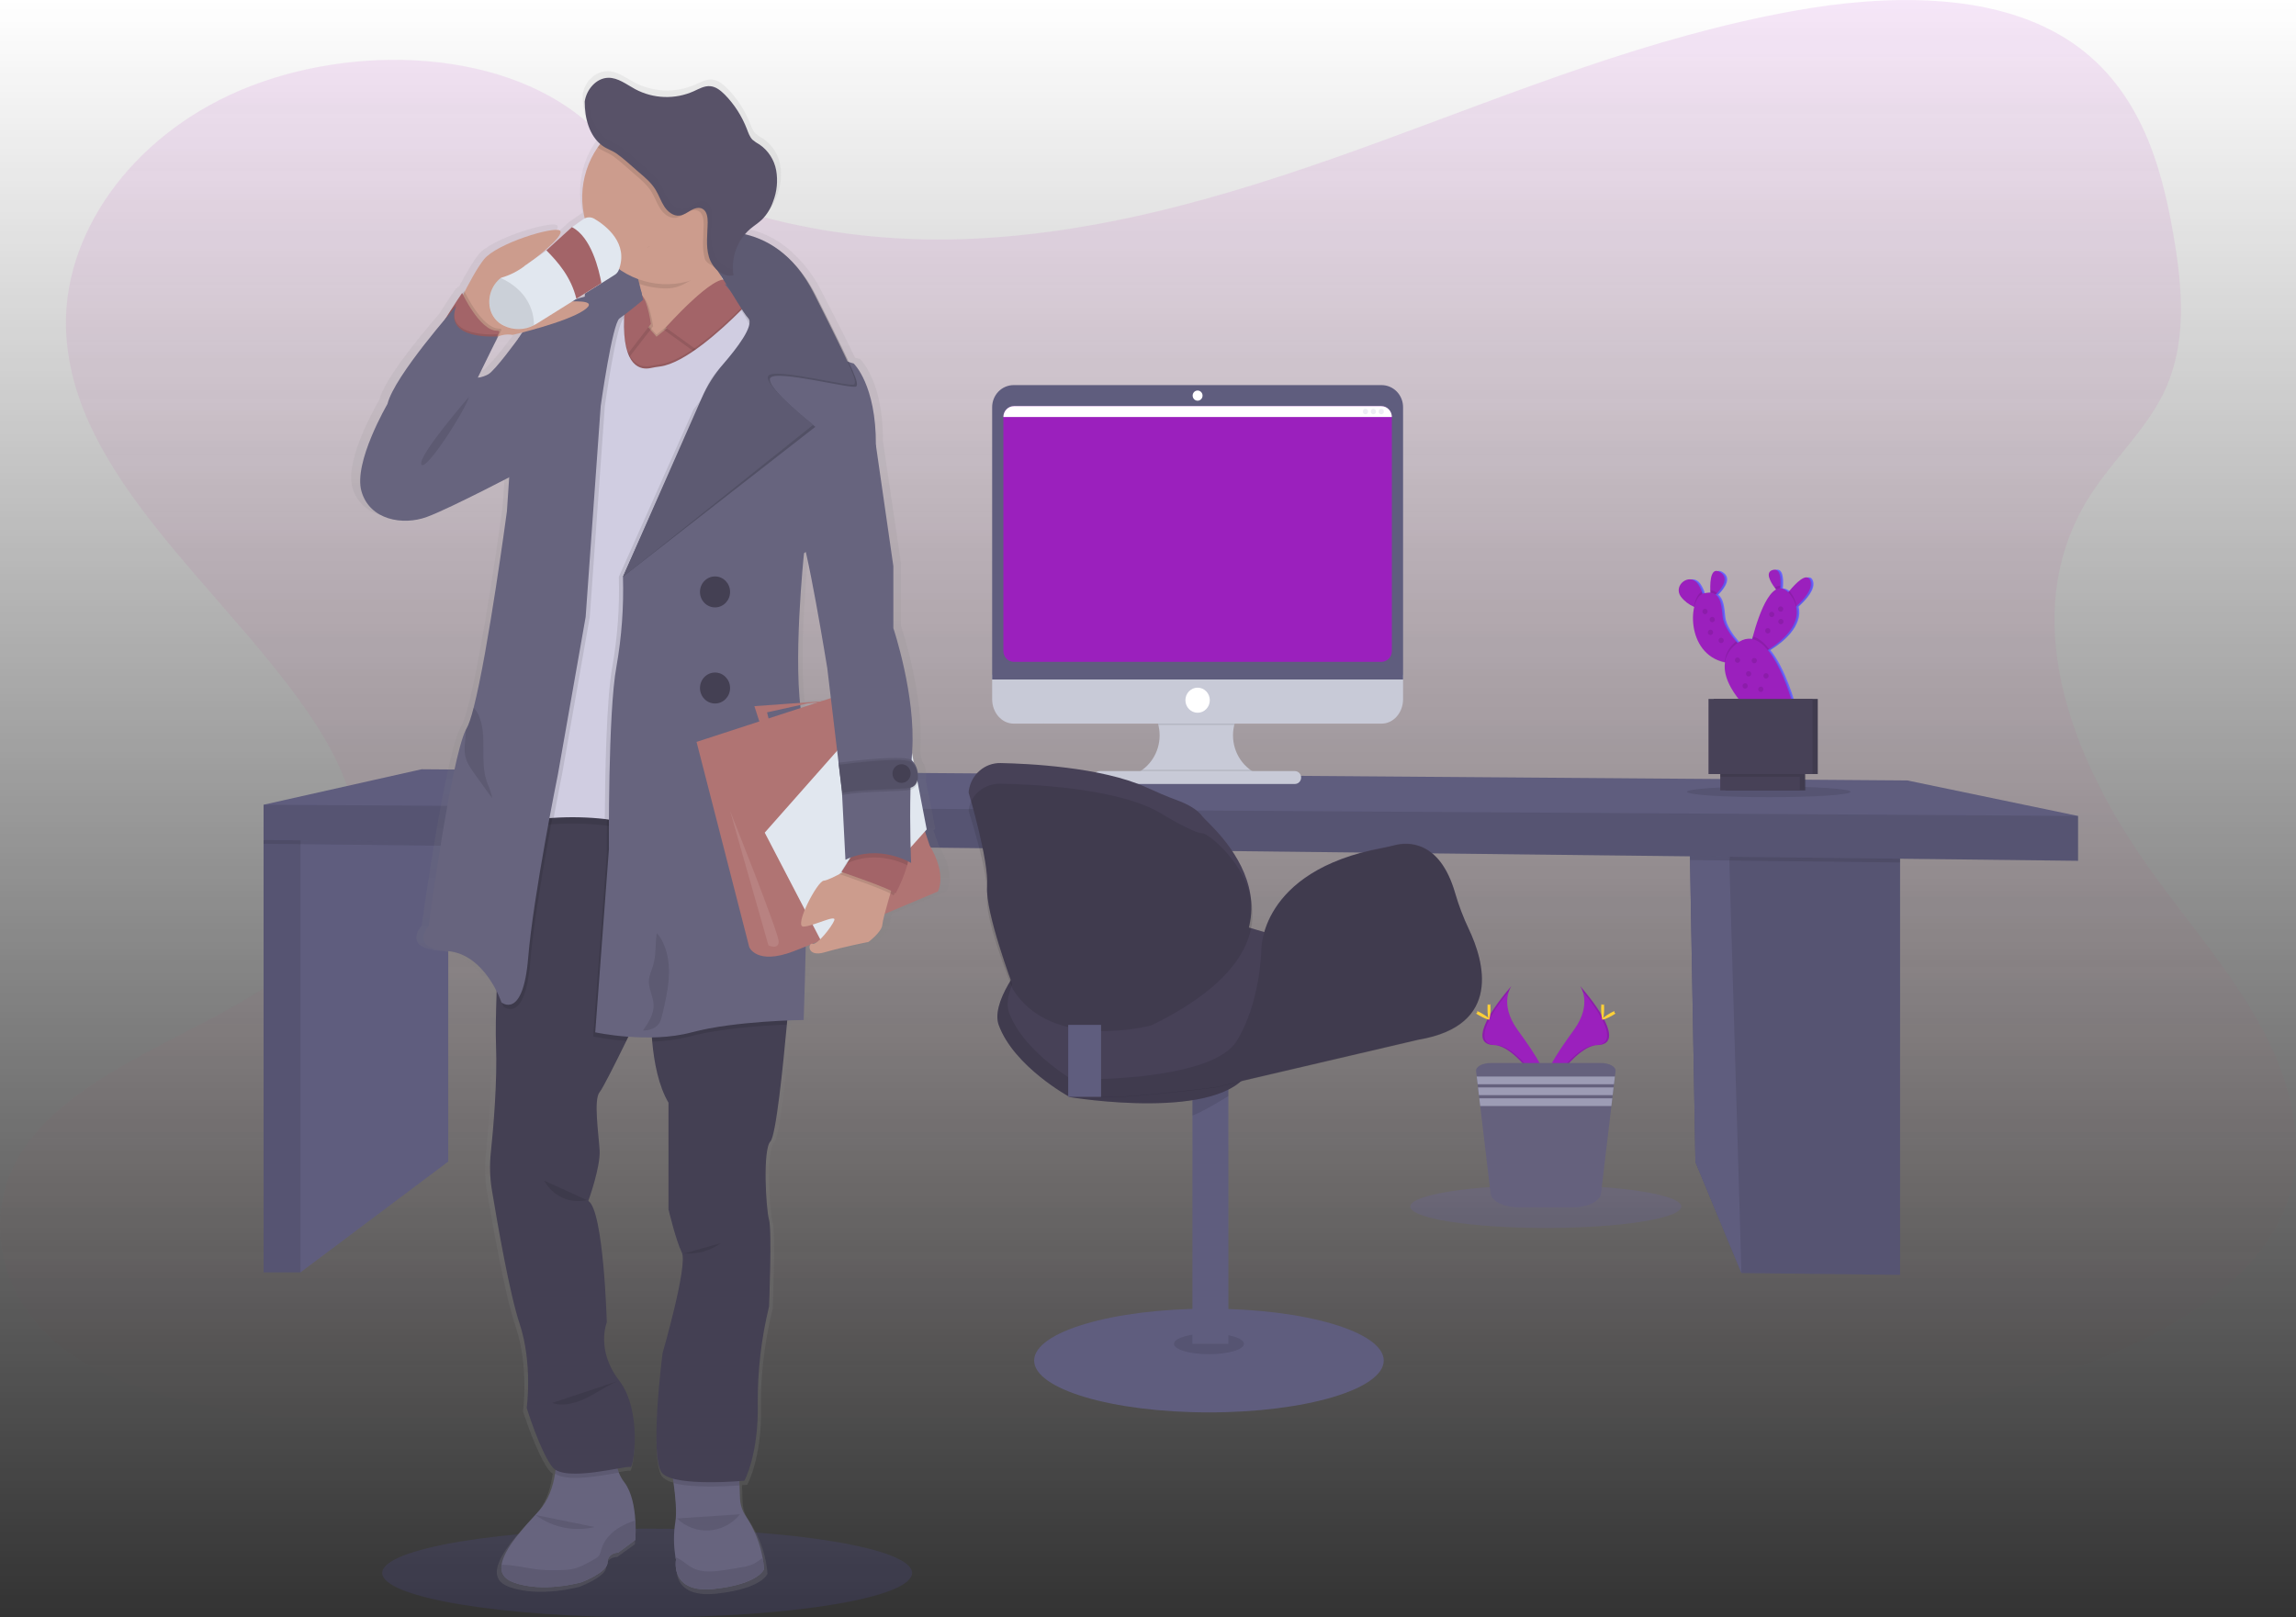 <svg width="660" height="465" viewBox="0 0 660 465" fill="none" xmlns="http://www.w3.org/2000/svg">
<rect x="0" y="0" width="660" height="465" fill="#333333" stroke="none"/>
<rect width="660" height="465" transform="matrix(-1 0 0 1 660 0)" fill="url(#paint0_linear_39_7)"/>
<path opacity="0.1" d="M276.537 68.755C318.846 67.371 359.147 54.472 397.625 40.365C436.102 26.259 474.225 10.609 515.524 3.152C542.089 -1.658 572.461 -2.314 593.866 11.107C614.456 24.042 621.115 46.377 624.693 67.104C627.385 82.692 628.967 99.101 621.594 113.7C616.47 123.829 607.379 132.349 601.092 142.053C579.208 175.83 594.675 217.476 618.388 250.451C629.51 265.9 642.408 280.681 650.992 297.144C659.575 313.607 663.536 332.481 656.033 349.279C648.589 365.93 630.856 378.428 611.641 387.233C572.62 405.099 526.634 410.212 481.769 413.109C382.542 419.54 282.777 416.74 183.231 413.965C146.4 412.933 109.44 411.894 73.177 406.514C53.058 403.526 32.285 398.789 17.686 387.348C-0.862 372.828 -5.455 348.234 6.972 330.028C27.81 299.482 85.438 291.891 100.007 259.117C108.041 241.069 99.777 220.962 88.129 204.238C63.135 168.342 21.234 136.831 19.026 95.816C17.509 67.632 37.651 39.406 68.796 26.07C101.441 12.103 146.719 13.852 170.798 37.001C195.598 60.812 239.176 69.982 276.537 68.755Z" fill="url(#paint1_linear_39_7)"/>
<path opacity="0.1" d="M186.029 465C143.971 465 109.877 459.29 109.877 452.247C109.877 445.204 143.971 439.495 186.029 439.495C228.086 439.495 262.181 445.204 262.181 452.247C262.181 459.29 228.086 465 186.029 465Z" fill="#6C63FF"/>
<path d="M485.624 236.569L485.813 247.281L487.36 334.133L500.589 366.009L546.186 366.543V241.5L498.6 237.625L485.624 236.569Z" fill="#5F5D7E"/>
<path opacity="0.1" d="M485.624 236.569L485.813 247.281L487.36 334.133L500.589 366.009L546.186 366.543V241.5L498.6 237.625L485.624 236.569Z" fill="black"/>
<path d="M485.624 236.569L485.813 247.281L487.36 334.133L500.589 366.009L497.106 247.488L497.118 247.409L498.599 237.625L485.624 236.569Z" fill="#5F5D7E"/>
<path opacity="0.1" d="M498.6 237.625L485.624 236.569L485.813 247.281L497.118 247.409L546.186 247.973V241.5L498.6 237.625Z" fill="black"/>
<path d="M75.768 241.5V365.82H86.382L128.85 333.957V237.996L90.91 234.328L88.584 235.427L86.382 236.471L75.768 241.5Z" fill="#5F5D7E"/>
<path opacity="0.1" d="M75.768 235.427H86.382V365.821H75.768V235.427Z" fill="black"/>
<path opacity="0.1" d="M75.768 235.427V242.574L86.382 242.702L128.85 243.182V237.996L90.91 234.328L88.584 235.427L86.382 236.471V235.427H75.768Z" fill="black"/>
<path d="M75.768 231.371V241.5L597.349 247.488V234.595L548.275 224.387L121.194 221.168L75.768 231.371Z" fill="#5F5D7E"/>
<path opacity="0.1" d="M75.768 231.371V241.5L597.349 247.488V234.595L75.768 231.371Z" fill="black"/>
<path opacity="0.1" d="M508.47 229.203C495.484 229.203 484.957 228.509 484.957 227.654C484.957 226.799 495.484 226.105 508.47 226.105C521.455 226.105 531.982 226.799 531.982 227.654C531.982 228.509 521.455 229.203 508.47 229.203Z" fill="black"/>
<path d="M488.735 167.783C489.233 168.491 489.631 169.268 489.916 170.091C489.987 170.291 490.058 170.522 490.128 170.74C490.262 170.675 490.403 170.626 490.547 170.595C491.154 170.435 491.782 170.377 492.407 170.425C492.407 170.178 492.395 169.917 492.372 169.641C492.295 166.811 492.62 162.864 495.246 164.534C497.761 166.143 495.967 168.821 494.343 170.552C494.202 170.704 494.06 170.844 493.924 170.977C495.406 172.07 495.695 174.59 495.937 177.226C496.179 179.862 498.357 182.752 499.798 184.392L500.211 184.847C500.794 184.366 501.47 184.018 502.193 183.827C502.917 183.635 503.672 183.604 504.408 183.736C504.475 183.505 504.54 183.262 504.603 183.007C505.784 178.665 508.198 171.141 511.297 169.489L510.89 168.961C509.574 167.188 508.092 164.558 510.3 163.884C512.508 163.21 512.661 166.168 512.561 168.378C512.561 168.657 512.525 168.919 512.502 169.168C512.936 169.191 513.362 169.305 513.752 169.502C514.143 169.699 514.49 169.976 514.774 170.315C514.881 170.182 514.987 170.048 515.111 169.902C516.882 167.747 520.14 164.334 521.126 166.921C522.041 169.35 519.178 172.447 517.159 174.256L517.035 174.372C518.387 180.019 512.484 184.623 509.302 186.633L508.895 186.894C513.281 192.207 515.979 202.173 515.979 202.173L503.7 204.432C503.7 204.432 495.559 197.205 496.616 190.416H496.533C488.399 188.74 486.545 179.813 487.814 174.518L487.667 174.457C486.187 173.829 484.89 172.818 483.9 171.524C481.622 168.263 486.398 164.589 488.735 167.783Z" fill="#6C63FF"/>
<path opacity="0.1" d="M488.433 167.996C488.931 168.704 489.329 169.481 489.614 170.304C489.685 170.504 489.756 170.735 489.827 170.954C489.96 170.888 490.101 170.839 490.246 170.808C490.853 170.648 491.481 170.591 492.105 170.638C492.105 170.391 492.093 170.13 492.07 169.855C491.993 167.025 492.318 163.077 494.945 164.747C497.459 166.357 495.665 169.035 494.042 170.766C493.9 170.917 493.758 171.057 493.622 171.191C495.104 172.284 495.393 174.804 495.635 177.439C495.877 180.075 498.056 182.966 499.496 184.605L499.909 185.061C500.492 184.58 501.168 184.232 501.892 184.04C502.615 183.849 503.37 183.818 504.107 183.949C504.173 183.719 504.238 183.476 504.301 183.221C505.482 178.879 507.896 171.355 510.996 169.703L510.588 169.174C509.272 167.401 507.79 164.772 509.998 164.098C512.206 163.424 512.359 166.381 512.259 168.591C512.259 168.871 512.223 169.132 512.2 169.381C512.634 169.405 513.06 169.518 513.45 169.716C513.841 169.913 514.189 170.189 514.473 170.529C514.579 170.395 514.685 170.261 514.809 170.116C516.58 167.96 519.839 164.547 520.825 167.134C521.74 169.563 518.876 172.66 516.858 174.47L516.734 174.585C518.085 180.233 512.182 184.836 509 186.846L508.593 187.107C512.979 192.421 515.677 202.386 515.677 202.386L503.398 204.645C503.398 204.645 495.258 197.419 496.314 190.629H496.232C488.097 188.953 486.243 180.026 487.513 174.731L487.365 174.67C485.885 174.042 484.588 173.032 483.599 171.737C481.32 168.476 486.096 164.802 488.433 167.996Z" fill="black"/>
<path d="M513.18 171.427L514.615 175.75C514.615 175.75 515.412 175.173 516.421 174.256C518.434 172.435 521.303 169.325 520.382 166.921C519.397 164.334 516.144 167.747 514.367 169.902C513.653 170.765 513.18 171.427 513.18 171.427Z" fill="#9B20BD"/>
<path d="M510.152 168.961C510.589 169.551 511.056 170.116 511.551 170.655C511.673 169.901 511.758 169.141 511.805 168.378C511.923 166.168 511.699 163.228 509.544 163.884C507.389 164.54 508.836 167.188 510.152 168.961Z" fill="#9B20BD"/>
<path d="M491.634 169.642C491.675 171.063 491.811 172.198 491.811 172.198C492.438 171.693 493.03 171.143 493.582 170.552C495.205 168.822 497.006 166.144 494.485 164.534C491.882 162.864 491.557 166.812 491.634 169.642Z" fill="#9B20BD"/>
<path d="M483.151 171.505C484.14 172.8 485.437 173.81 486.917 174.439C487.328 174.621 487.75 174.777 488.18 174.906L489.875 172.477C489.693 171.67 489.458 170.877 489.172 170.103C488.887 169.28 488.489 168.503 487.991 167.795C485.648 164.589 480.872 168.263 483.151 171.505Z" fill="#9B20BD"/>
<path opacity="0.1" d="M514.367 169.902C513.653 170.765 513.186 171.427 513.186 171.427L514.621 175.75C514.621 175.75 515.418 175.173 516.427 174.256C516.204 172.872 515.648 171.568 514.81 170.461C514.662 170.261 514.515 170.072 514.367 169.902Z" fill="black"/>
<path opacity="0.1" d="M510.152 168.961C510.589 169.55 511.056 170.116 511.551 170.655C511.673 169.901 511.758 169.141 511.805 168.378C511.209 168.392 510.631 168.595 510.152 168.961Z" fill="black"/>
<path d="M503.092 186.123L506.663 187.738C507.315 187.404 507.949 187.035 508.564 186.633C512.319 184.259 519.863 178.283 514.804 171.233C509.745 164.182 505.524 176.826 503.865 183.008C503.363 184.854 503.092 186.123 503.092 186.123Z" fill="#9B20BD"/>
<path opacity="0.1" d="M493.599 170.558C493.082 170.007 492.378 169.68 491.634 169.647C491.675 171.068 491.811 172.204 491.811 172.204C492.444 171.7 493.042 171.15 493.599 170.558Z" fill="black"/>
<path opacity="0.1" d="M486.917 174.439C487.328 174.622 487.75 174.778 488.18 174.907L489.875 172.477C489.693 171.671 489.458 170.877 489.172 170.103C488.08 170.747 487.277 172.38 486.917 174.439Z" fill="black"/>
<path d="M495.784 190.398C495.98 190.439 496.177 190.475 496.374 190.507C508.34 192.384 500.317 185.734 500.317 185.734C500.317 185.734 499.78 185.224 499.048 184.392C497.608 182.753 495.429 179.88 495.182 177.226C494.81 173.237 494.373 169.496 489.792 170.595C485.211 171.694 484.449 188.066 495.784 190.398Z" fill="#9B20BD"/>
<path d="M496.002 221.059H518.877V227.247H496.002V221.059Z" fill="#474157"/>
<path d="M492.625 200.952H522.514V222.547H492.625V200.952Z" fill="#474157"/>
<path opacity="0.1" d="M496.226 221.059H519.101V227.247H496.226V221.059Z" fill="black"/>
<path opacity="0.1" d="M492.72 200.952H522.608V222.547H492.72V200.952Z" fill="black"/>
<path d="M494.497 221.059H517.372V227.247H494.497V221.059Z" fill="#474157"/>
<path opacity="0.1" d="M503.865 183.007C503.363 184.829 503.092 186.123 503.092 186.123L506.663 187.738C507.315 187.403 507.95 187.035 508.564 186.633C507.165 184.811 505.589 183.432 503.865 183.007Z" fill="black"/>
<path opacity="0.1" d="M495.784 190.398C495.98 190.439 496.177 190.475 496.374 190.507C508.34 192.384 500.317 185.734 500.317 185.734C500.317 185.734 499.78 185.224 499.048 184.392C496.829 186.232 495.884 188.303 495.784 190.398Z" fill="black"/>
<path d="M515.247 202.173C515.247 202.173 508.541 177.487 499.143 185.096C489.745 192.706 502.968 204.432 502.968 204.432L515.247 202.173Z" fill="#9B20BD"/>
<path opacity="0.1" d="M511.858 175.872C511.444 175.872 511.108 175.527 511.108 175.101C511.108 174.675 511.444 174.33 511.858 174.33C512.272 174.33 512.608 174.675 512.608 175.101C512.608 175.527 512.272 175.872 511.858 175.872Z" fill="black"/>
<path opacity="0.1" d="M511.923 179.485C511.509 179.485 511.173 179.14 511.173 178.714C511.173 178.288 511.509 177.943 511.923 177.943C512.337 177.943 512.673 178.288 512.673 178.714C512.673 179.14 512.337 179.485 511.923 179.485Z" fill="black"/>
<path opacity="0.1" d="M490.117 176.583C489.703 176.583 489.367 176.237 489.367 175.811C489.367 175.385 489.703 175.04 490.117 175.04C490.531 175.04 490.866 175.385 490.866 175.811C490.866 176.237 490.531 176.583 490.117 176.583Z" fill="black"/>
<path opacity="0.1" d="M507.661 195.08C507.247 195.08 506.911 194.735 506.911 194.309C506.911 193.883 507.247 193.538 507.661 193.538C508.075 193.538 508.411 193.883 508.411 194.309C508.411 194.735 508.075 195.08 507.661 195.08Z" fill="black"/>
<path opacity="0.1" d="M491.687 182.576C491.273 182.576 490.937 182.231 490.937 181.805C490.937 181.379 491.273 181.034 491.687 181.034C492.101 181.034 492.437 181.379 492.437 181.805C492.437 182.231 492.101 182.576 491.687 182.576Z" fill="black"/>
<path opacity="0.1" d="M499.455 190.568C499.041 190.568 498.706 190.223 498.706 189.797C498.706 189.371 499.041 189.025 499.455 189.025C499.87 189.025 500.205 189.371 500.205 189.797C500.205 190.223 499.87 190.568 499.455 190.568Z" fill="black"/>
<path opacity="0.1" d="M509.29 177.42C508.876 177.42 508.541 177.075 508.541 176.649C508.541 176.223 508.876 175.878 509.29 175.878C509.704 175.878 510.04 176.223 510.04 176.649C510.04 177.075 509.704 177.42 509.29 177.42Z" fill="black"/>
<path opacity="0.1" d="M492.189 178.902C491.775 178.902 491.439 178.557 491.439 178.131C491.439 177.705 491.775 177.36 492.189 177.36C492.603 177.36 492.938 177.705 492.938 178.131C492.938 178.557 492.603 178.902 492.189 178.902Z" fill="black"/>
<path opacity="0.1" d="M494.757 184.896C494.342 184.896 494.007 184.551 494.007 184.125C494.007 183.699 494.342 183.354 494.757 183.354C495.171 183.354 495.506 183.699 495.506 184.125C495.506 184.551 495.171 184.896 494.757 184.896Z" fill="black"/>
<path opacity="0.1" d="M502.649 194.503C502.235 194.503 501.899 194.158 501.899 193.732C501.899 193.306 502.235 192.96 502.649 192.96C503.063 192.96 503.399 193.306 503.399 193.732C503.399 194.158 503.063 194.503 502.649 194.503Z" fill="black"/>
<path opacity="0.1" d="M504.278 190.702C503.864 190.702 503.529 190.356 503.529 189.93C503.529 189.504 503.864 189.159 504.278 189.159C504.692 189.159 505.028 189.504 505.028 189.93C505.028 190.356 504.692 190.702 504.278 190.702Z" fill="black"/>
<path opacity="0.1" d="M508.163 182.127C507.749 182.127 507.413 181.782 507.413 181.356C507.413 180.93 507.749 180.584 508.163 180.584C508.577 180.584 508.912 180.93 508.912 181.356C508.912 181.782 508.577 182.127 508.163 182.127Z" fill="black"/>
<path opacity="0.1" d="M494.497 221.059H517.372V223.318H494.497V221.059Z" fill="black"/>
<path d="M491.12 200.952H521.008V222.547H491.12V200.952Z" fill="#474157"/>
<path opacity="0.1" d="M501.646 197.983C501.232 197.983 500.896 197.638 500.896 197.212C500.896 196.786 501.232 196.44 501.646 196.44C502.06 196.44 502.395 196.786 502.395 197.212C502.395 197.638 502.06 197.983 501.646 197.983Z" fill="black"/>
<path opacity="0.1" d="M506.162 198.948C505.747 198.948 505.412 198.603 505.412 198.177C505.412 197.751 505.747 197.406 506.162 197.406C506.576 197.406 506.911 197.751 506.911 198.177C506.911 198.603 506.576 198.948 506.162 198.948Z" fill="black"/>
<path d="M434.49 283.468C434.49 283.468 430.765 288.478 436.208 296.045C441.651 303.611 446.143 310.012 444.331 314.712C444.331 314.712 436.114 300.66 429.431 300.466C422.749 300.271 427.158 291.915 434.49 283.468Z" fill="#9B20BD"/>
<path opacity="0.1" d="M434.49 283.468C434.168 283.952 433.911 284.479 433.729 285.035C427.206 292.93 423.729 300.284 430.004 300.466C435.842 300.636 442.849 311.397 444.526 314.093C444.473 314.299 444.408 314.502 444.331 314.7C444.331 314.7 436.114 300.648 429.431 300.454C422.749 300.259 427.158 291.915 434.49 283.468Z" fill="black"/>
<path d="M427.589 289.851C427.589 291.618 427.784 293.045 428.02 293.045C428.256 293.045 428.451 291.618 428.451 289.851C428.451 288.084 428.209 288.922 427.973 288.922C427.737 288.922 427.589 288.09 427.589 289.851Z" fill="#FFD037"/>
<path d="M425.216 291.958C426.722 292.802 428.032 293.312 428.168 293.1C428.304 292.887 427.153 292.025 425.647 291.181C424.142 290.337 424.738 290.95 424.626 291.181C424.514 291.412 423.711 291.114 425.216 291.958Z" fill="#FFD037"/>
<path d="M454.189 283.468C454.189 283.468 457.92 288.478 452.472 296.045C447.023 303.611 442.536 310.012 444.355 314.712C444.355 314.712 452.566 300.66 459.254 300.466C465.943 300.271 461.545 291.915 454.189 283.468Z" fill="#9B20BD"/>
<path opacity="0.1" d="M454.189 283.468C454.515 283.95 454.771 284.478 454.951 285.035C461.48 292.93 464.951 300.284 458.682 300.466C452.838 300.636 445.83 311.397 444.154 314.093C444.213 314.306 444.278 314.512 444.355 314.7C444.355 314.7 452.566 300.648 459.254 300.454C465.943 300.259 461.545 291.915 454.189 283.468Z" fill="black"/>
<path d="M461.12 289.851C461.12 291.618 460.925 293.045 460.689 293.045C460.453 293.045 460.258 291.618 460.258 289.851C460.258 288.084 460.5 288.922 460.736 288.922C460.972 288.922 461.12 288.09 461.12 289.851Z" fill="#FFD037"/>
<path d="M463.493 291.958C461.988 292.802 460.677 293.312 460.541 293.1C460.406 292.887 461.551 292.025 463.056 291.181C464.561 290.337 463.971 290.95 464.083 291.181C464.195 291.412 464.998 291.114 463.493 291.958Z" fill="#FFD037"/>
<path opacity="0.1" d="M444.349 353.049C422.837 353.049 405.399 350.295 405.399 346.898C405.399 343.5 422.837 340.746 444.349 340.746C465.86 340.746 483.298 343.5 483.298 346.898C483.298 350.295 465.86 353.049 444.349 353.049Z" fill="#6C63FF"/>
<path d="M424.307 307.96L424.496 309.526L424.756 311.737L424.862 312.654L425.122 314.87L425.24 315.787L425.5 317.998L428.481 343.133C428.746 345.38 432.306 347.129 436.61 347.129H452.1C456.397 347.129 459.957 345.38 460.223 343.133L463.21 317.998L463.469 315.787L463.576 314.87L463.847 312.654L463.953 311.737L464.213 309.526L464.402 307.96C464.55 306.69 462.631 305.622 460.187 305.622H428.516C426.084 305.622 424.154 306.69 424.307 307.96Z" fill="#65617D"/>
<path d="M424.49 309.521L424.756 311.731H463.947L464.213 309.521H424.49Z" fill="#9D9CB5"/>
<path d="M424.862 312.654L425.122 314.864H463.576L463.841 312.654H424.862Z" fill="#9D9CB5"/>
<path d="M425.234 315.787L425.494 317.998H463.204L463.469 315.787H425.234Z" fill="#9D9CB5"/>
<path d="M326.189 222.589V223.84H362.146V222.826C359.882 221.964 357.928 220.409 356.55 218.37C355.171 216.331 354.434 213.906 354.436 211.422C354.436 209.094 355.086 206.816 356.308 204.858C357.531 202.899 359.274 201.344 361.331 200.375H326.432C328.513 201.351 330.274 202.928 331.501 204.914C332.728 206.901 333.367 209.211 333.341 211.564C333.316 213.917 332.626 216.211 331.356 218.169C330.087 220.126 328.292 221.662 326.189 222.589Z" fill="#C8CAD7"/>
<path opacity="0.1" d="M326.431 200.375C328.035 201.132 329.453 202.249 330.582 203.643C331.711 205.038 332.522 206.675 332.955 208.434H354.797C355.233 206.675 356.047 205.038 357.177 203.644C358.308 202.249 359.727 201.133 361.331 200.375H326.431Z" fill="black"/>
<path d="M403.321 193.999V201.025C403.321 204.9 400.558 208.045 397.158 208.045H291.366C287.966 208.045 285.203 204.9 285.203 201.025V193.999H403.321Z" fill="#C8CAD7"/>
<path opacity="0.1" d="M326.189 222.589V223.84H362.146V222.826C361.16 222.449 360.227 221.938 359.372 221.308H328.391C327.704 221.815 326.966 222.244 326.189 222.589Z" fill="black"/>
<path d="M316.101 221.697H372.223C373.217 221.697 374.023 222.526 374.023 223.549C374.023 224.572 373.217 225.401 372.223 225.401H316.101C315.106 225.401 314.3 224.572 314.3 223.549C314.3 222.526 315.106 221.697 316.101 221.697Z" fill="#C8CAD7"/>
<path d="M285.203 117.064C285.203 116.231 285.363 115.407 285.672 114.637C285.982 113.868 286.436 113.169 287.008 112.581C287.581 111.992 288.26 111.525 289.008 111.206C289.756 110.888 290.557 110.724 291.366 110.724H397.158C398.793 110.724 400.36 111.392 401.516 112.581C402.672 113.77 403.321 115.382 403.321 117.064V195.365H285.203V117.064Z" fill="#5F5D7E"/>
<path d="M288.426 119.888V187.173C288.426 188.001 288.746 188.795 289.315 189.381C289.884 189.966 290.656 190.295 291.461 190.295H397.064C397.869 190.295 398.64 189.966 399.209 189.381C399.778 188.795 400.098 188.001 400.098 187.173V119.888C400.089 119.339 399.938 118.802 399.661 118.333C399.394 117.859 399.011 117.466 398.55 117.192C398.089 116.918 397.567 116.773 397.034 116.772H291.461C290.657 116.772 289.886 117.1 289.317 117.685C288.748 118.269 288.428 119.061 288.426 119.888Z" fill="#9B20BD"/>
<path d="M344.259 115.205C343.474 115.205 342.837 114.55 342.837 113.742C342.837 112.934 343.474 112.278 344.259 112.278C345.045 112.278 345.682 112.934 345.682 113.742C345.682 114.55 345.045 115.205 344.259 115.205Z" fill="white"/>
<path d="M344.259 204.924C342.323 204.924 340.753 203.309 340.753 201.317C340.753 199.324 342.323 197.709 344.259 197.709C346.196 197.709 347.766 199.324 347.766 201.317C347.766 203.309 346.196 204.924 344.259 204.924Z" fill="white"/>
<path d="M288.426 119.887H400.098C400.098 119.06 399.778 118.266 399.209 117.68C398.64 117.095 397.869 116.766 397.064 116.766H291.461C290.656 116.766 289.884 117.095 289.315 117.68C288.746 118.266 288.426 119.06 288.426 119.887Z" fill="white"/>
<path d="M397.058 119.104C396.641 119.104 396.302 118.756 396.302 118.327C396.302 117.897 396.641 117.549 397.058 117.549C397.475 117.549 397.813 117.897 397.813 118.327C397.813 118.756 397.475 119.104 397.058 119.104Z" fill="#EDEDF4"/>
<path d="M394.785 119.104C394.368 119.104 394.03 118.756 394.03 118.327C394.03 117.897 394.368 117.549 394.785 117.549C395.202 117.549 395.541 117.897 395.541 118.327C395.541 118.756 395.202 119.104 394.785 119.104Z" fill="#EDEDF4"/>
<path d="M392.512 119.104C392.095 119.104 391.757 118.756 391.757 118.327C391.757 117.897 392.095 117.549 392.512 117.549C392.93 117.549 393.268 117.897 393.268 118.327C393.268 118.756 392.93 119.104 392.512 119.104Z" fill="#EDEDF4"/>
<path d="M272.151 256.183C272.151 256.183 265.067 259.147 256.372 262.699C256.074 263.722 255.845 264.765 255.687 265.821C255.534 267.886 251.555 270.794 251.555 270.794C251.555 270.794 244.176 272.167 238.621 273.776C234.306 274.991 233.709 272.562 234.264 271.614L232.971 272.124C232.682 284.415 232.352 293.379 232.352 293.379C232.352 293.379 230.463 293.379 227.481 293.525C227.446 293.913 227.411 294.314 227.369 294.739C226.23 306.885 224.134 326.924 222.511 328.588C220.15 330.939 221.194 348.258 222.104 351.319C223.013 354.379 222.104 376.405 222.104 376.405C222.104 376.405 218.449 389.862 218.756 404.546C219.063 419.23 214.801 426.881 214.801 426.881L213.272 426.997C213.272 427.404 213.32 427.805 213.337 428.211C213.408 429.541 213.461 430.871 213.479 432.08C213.574 433.925 214.189 435.702 215.25 437.193C217.697 440.791 219.384 444.877 220.203 449.187C220.382 450.15 220.508 451.123 220.581 452.101C220.581 452.344 220.61 452.478 220.61 452.478C220.61 452.478 219.193 456.765 205.899 458.192C192.605 459.619 194.53 449.727 194.53 449.727C194.53 449.727 194.465 449.448 194.382 448.938C193.8 445.593 193.782 442.171 194.329 438.82C194.795 436.209 194.394 431.691 193.815 427.549C193.756 427.118 193.691 426.693 193.632 426.274C192.52 426.035 191.476 425.536 190.58 424.817C186.418 420.912 190.58 389.868 190.58 389.868C190.58 389.868 198.089 364.478 196.259 360.804C194.429 357.13 192.304 348.264 192.304 348.264V317.366C189.352 312.465 188.024 305.761 187.475 299.658C187.44 299.251 187.404 298.85 187.375 298.443C184.913 298.492 182.552 298.401 180.409 298.249L179.819 299.464C176.336 306.405 172.794 313.279 171.926 314.293C170.102 316.437 171.625 326.226 171.926 331.121C172.227 336.015 168.579 345.805 168.579 345.805C173.142 348.556 174.057 380.984 174.057 380.984C174.057 380.984 170.71 388.939 177.711 397.811C184.712 406.684 181.973 423.511 181.058 422.898C180.816 422.734 179.335 422.983 177.227 423.341C177.61 424.795 178.295 426.146 179.234 427.3C181.495 430.191 182.268 434.721 182.493 438.341C182.625 440.227 182.625 442.12 182.493 444.006L177.422 447.65C177.422 447.65 174.275 447.65 174.275 450.51C174.275 453.371 166.566 456.219 166.566 456.219C166.566 456.219 155.102 459.48 146.271 456.219C143.407 455.162 142.534 453.346 142.87 451.142C143.567 446.533 149.559 440.211 153.88 435.62C156.796 432.505 158.124 428.375 158.715 424.798C158.78 424.416 158.833 424.039 158.88 423.669C158.524 423.462 158.206 423.193 157.941 422.873C154.287 418.282 150.332 405.742 150.332 405.742C150.332 405.742 152.138 392.929 148.183 381.281C145.232 372.664 141.648 352.466 139.984 342.574C139.375 338.985 139.264 335.325 139.653 331.704C140.42 324.483 141.601 311.105 141.182 300.514C141.04 297.059 141.141 291.563 141.371 285.12V285.029C139.204 280.82 134.505 273.952 126.666 273.387C115.302 272.568 121.188 266.149 121.188 266.149C121.188 266.149 127.852 217.974 132.244 209.424C132.311 209.274 132.388 209.13 132.475 208.992C133.124 207.93 133.832 205.804 134.582 202.968C138.909 186.542 144.446 146.073 144.446 146.073L145.125 136.229C138.348 139.648 125.774 145.885 120.704 147.707C113.62 150.257 103.761 148.623 101.323 140.261C98.885 131.899 109.033 114.975 109.033 114.975C110.526 108.975 120.839 96.483 126.205 90.283C126.725 89.475 127.238 88.674 127.74 87.909C129.122 85.789 130.367 83.919 131.158 82.82L131.235 82.971C131.43 82.692 131.613 82.431 131.772 82.212L131.902 82.48C133.821 78.836 135.975 75.089 137.646 73.079C141.53 68.415 158.473 63.399 160.149 64.778C161.371 65.779 156.3 70.152 152.752 72.836L156.141 70.48L163.715 63.739L167.05 61.419C167.189 61.323 167.335 61.237 167.487 61.164C166.619 57.657 166.514 53.995 167.179 50.441C167.844 46.887 169.264 43.527 171.336 40.602C171.572 40.268 171.826 39.934 172.079 39.612C168.591 36.624 167.487 31.687 167.487 27.345V27.181C167.745 25.554 168.447 24.036 169.512 22.803C169.458 22.912 169.405 23.034 169.358 23.149C169.969 22.346 170.741 21.688 171.623 21.221C172.504 20.755 173.474 20.49 174.464 20.447C177.416 20.398 179.889 22.39 182.481 23.756C185.147 25.13 188.07 25.895 191.05 26C194.03 26.105 196.997 25.547 199.748 24.364C201.348 23.659 202.959 22.724 204.695 22.87C206.43 23.015 207.806 24.163 208.987 25.36C211.825 28.175 214.058 31.572 215.539 35.331C215.976 36.43 216.366 37.602 217.21 38.428C217.853 38.968 218.549 39.436 219.288 39.825C220.56 40.659 221.655 41.75 222.507 43.031C223.358 44.313 223.948 45.759 224.241 47.282C224.792 50.314 224.482 53.444 223.349 56.3C222.664 58.277 221.545 60.064 220.079 61.523C218.975 62.573 217.653 63.344 216.484 64.334C215.953 64.779 215.458 65.266 215.002 65.792C220.311 67 225.165 69.768 228.975 73.759C231.838 76.605 234.23 79.911 236.059 83.548C241 93.101 243.999 99.046 245.781 102.817C246.673 103.096 247.222 103.23 247.222 103.23C247.222 103.23 253.916 109.345 253.816 126.883L258.993 161.959V179.904C258.993 179.904 265.658 199.379 264.566 215.496C264.566 215.715 264.566 215.927 264.524 216.14L265.067 218.879C265.903 220.051 266.32 221.484 266.248 222.935C266.282 223.432 266.246 223.931 266.142 224.417L268.857 238.214L268.344 238.773L269.743 242.823C275.014 251.489 272.151 256.183 272.151 256.183ZM233.001 157.805C232.664 158.042 232.476 158.164 232.476 158.164C232.476 158.164 229.524 185.351 231.295 201.517L237.511 201.08L240.463 200.144L239.406 191.503C239.406 191.503 235.622 168.736 233.025 157.805H233.001ZM208.573 78.891L207.983 77.955C208.107 78.289 208.231 78.617 208.361 78.921L208.573 78.891ZM236.631 201.383L233.414 201.723L231.378 202.161C231.413 202.452 231.448 202.737 231.484 203.017L236.631 201.383ZM167.487 83.84C167.488 83.537 167.508 83.235 167.546 82.935L165.019 84.477L164.866 84.575C165.739 84.313 166.637 84.083 167.487 83.87V83.84ZM147.876 95.864C148.223 95.304 148.597 94.763 148.998 94.242C147.227 94.68 146.129 94.935 146.129 94.935C144.715 94.682 143.261 94.833 141.926 95.372C141.493 96.277 141.006 97.153 140.468 97.995L135.804 107.287C135.804 107.287 136.819 107.39 138.85 106.37C140.881 105.349 147.876 95.864 147.876 95.864ZM236.478 270.758L235.02 271.365C235.344 271.468 235.864 271.226 236.478 270.758Z" fill="url(#paint2_linear_39_7)"/>
<path d="M185.964 71.142C184.087 72.278 184.028 77.13 184.317 81.022C184.523 83.871 184.907 86.202 184.907 86.202L172.693 116.748C172.693 116.748 168.166 94.984 168.095 85.267C168.089 84.501 168.203 83.738 168.431 83.008C170.562 76.006 182.534 72.12 185.964 71.142Z" fill="#67647E"/>
<path d="M186.843 70.899C186.843 70.899 186.513 70.978 185.94 71.142C186.215 70.979 186.527 70.895 186.843 70.899Z" fill="#67647E"/>
<path d="M182.611 442.75L177.693 446.393C177.693 446.393 174.641 446.393 174.641 449.229C174.641 452.065 167.168 454.895 167.168 454.895C167.168 454.895 156.046 458.132 147.487 454.895C144.712 453.845 143.862 452.047 144.187 449.855C144.865 445.282 150.68 439.033 154.866 434.448C157.693 431.357 158.998 427.258 159.553 423.712C159.962 421.174 160.073 418.595 159.883 416.03L177.888 414.712C176.857 417.507 176.857 420.594 177.888 423.39C178.282 424.39 178.812 425.326 179.464 426.171C181.66 429.037 182.416 433.537 182.629 437.102C182.752 438.983 182.746 440.87 182.611 442.75Z" fill="#67647E"/>
<path d="M219.612 451.148C219.612 451.148 218.237 455.399 205.344 456.82C192.452 458.241 194.323 448.416 194.323 448.416C194.323 448.416 194.258 448.136 194.175 447.632C193.615 444.31 193.599 440.915 194.128 437.588C194.577 435.001 194.187 430.513 193.626 426.402C192.965 421.507 192.062 417.141 192.062 417.141L212.038 418.659C212.038 418.659 212.387 422.843 212.587 427.07C212.652 428.388 212.706 429.706 212.723 430.908C212.816 432.733 213.414 434.492 214.447 435.979C216.812 439.569 218.436 443.62 219.217 447.881C219.389 448.837 219.511 449.802 219.583 450.772C219.612 451.015 219.612 451.148 219.612 451.148Z" fill="#67647E"/>
<path d="M182.611 442.75L177.693 446.393C177.693 446.393 174.641 446.393 174.641 449.229C174.641 452.065 167.168 454.895 167.168 454.895C167.168 454.895 156.046 458.132 147.486 454.895C144.712 453.845 143.862 452.047 144.187 449.855C144.452 449.855 144.706 449.891 144.919 449.897C148.425 450.013 151.837 450.984 155.326 451.306C157.314 451.457 159.309 451.489 161.3 451.403C162.288 451.397 163.275 451.317 164.252 451.167C166.613 450.735 168.803 449.478 170.911 448.246C171.426 447.997 171.88 447.631 172.239 447.177C172.523 446.672 172.722 446.122 172.829 445.549C173.573 442.804 175.651 440.606 178.036 439.161C179.487 438.311 181.026 437.629 182.623 437.126C182.747 438.999 182.743 440.878 182.611 442.75Z" fill="#67647E"/>
<path d="M219.612 451.148C219.612 451.148 218.237 455.399 205.344 456.82C192.452 458.241 194.323 448.415 194.323 448.415C194.323 448.415 194.258 448.136 194.175 447.632C194.766 447.948 195.267 448.239 195.498 448.373C196.678 449.083 197.735 450.061 198.963 450.723C201.914 452.32 205.456 451.846 208.786 451.33C210.35 451.087 211.914 450.844 213.473 450.547C214.661 450.379 215.817 450.027 216.903 449.502C217.709 449.019 218.482 448.479 219.217 447.887C219.389 448.843 219.511 449.808 219.583 450.778C219.612 451.014 219.612 451.148 219.612 451.148Z" fill="#67647E"/>
<path opacity="0.1" d="M182.611 442.75L177.693 446.393C177.693 446.393 174.641 446.393 174.641 449.229C174.641 452.065 167.168 454.895 167.168 454.895C167.168 454.895 156.046 458.132 147.486 454.895C144.712 453.845 143.862 452.047 144.187 449.855C144.452 449.855 144.706 449.891 144.919 449.897C148.425 450.013 151.837 450.984 155.326 451.306C157.314 451.457 159.309 451.489 161.3 451.403C162.288 451.397 163.275 451.317 164.252 451.167C166.613 450.735 168.803 449.478 170.911 448.246C171.426 447.997 171.88 447.631 172.239 447.177C172.523 446.672 172.722 446.122 172.829 445.549C173.573 442.804 175.651 440.606 178.036 439.161C179.487 438.311 181.026 437.629 182.623 437.126C182.747 438.999 182.743 440.878 182.611 442.75Z" fill="black"/>
<path opacity="0.1" d="M219.612 451.148C219.612 451.148 218.237 455.399 205.344 456.82C192.452 458.241 194.323 448.415 194.323 448.415C194.323 448.415 194.258 448.136 194.175 447.632C194.766 447.948 195.267 448.239 195.498 448.373C196.678 449.083 197.735 450.061 198.963 450.723C201.914 452.32 205.456 451.846 208.786 451.33C210.35 451.087 211.914 450.844 213.473 450.547C214.661 450.379 215.817 450.027 216.903 449.502C217.709 449.019 218.482 448.479 219.217 447.887C219.389 448.843 219.511 449.808 219.583 450.778C219.612 451.014 219.612 451.148 219.612 451.148Z" fill="black"/>
<path opacity="0.1" d="M177.888 414.712C176.857 417.507 176.857 420.594 177.888 423.39C172.723 424.295 163.095 426.123 159.553 423.712C159.962 421.174 160.073 418.595 159.883 416.03L177.888 414.712Z" fill="black"/>
<path opacity="0.1" d="M212.582 427.07C208.933 427.337 199.116 427.866 193.62 426.402C192.959 421.507 192.056 417.141 192.056 417.141L212.033 418.659C212.033 418.659 212.381 422.843 212.582 427.07Z" fill="black"/>
<path d="M226.985 285.466C226.985 285.466 226.679 289.262 226.189 294.575C225.085 306.636 223.048 326.548 221.466 328.169C219.199 330.507 220.185 347.693 221.07 350.73C221.956 353.766 221.07 375.628 221.07 375.628C218.842 384.76 217.751 394.147 217.824 403.562C218.119 418.137 213.987 425.728 213.987 425.728C213.987 425.728 194.506 427.549 190.474 423.675C186.442 419.801 190.474 388.988 190.474 388.988C190.474 388.988 197.77 363.804 195.999 360.161C194.228 356.517 192.162 347.711 192.162 347.711V317.044C189.299 312.186 188.03 305.506 187.481 299.47C187.044 294.306 187.03 289.114 187.44 283.948C187.44 283.948 183.774 291.66 180.037 299.288C176.66 306.18 173.225 313 172.363 314.008C170.592 316.133 172.068 325.85 172.363 330.708C172.658 335.566 169.116 345.282 169.116 345.282C173.543 348.015 174.429 380.201 174.429 380.201C174.429 380.201 171.182 388.095 177.971 396.9C184.76 405.706 182.103 422.406 181.218 421.799C180.332 421.191 162.327 426.353 158.785 421.799C155.243 417.244 151.406 404.795 151.406 404.795C151.406 404.795 153.177 392.042 149.34 380.504C146.495 371.954 143.006 351.908 141.389 342.088C140.809 338.524 140.711 334.895 141.099 331.303C141.843 324.131 142.988 310.856 142.581 300.332C142.445 296.901 142.54 291.448 142.764 285.053C143.526 263.131 145.828 230.192 145.828 230.192L161.826 219.043L172.386 211.683L174.972 212.089L223.154 219.747L225.026 244.196L226.985 285.466Z" fill="#444053"/>
<path opacity="0.1" d="M161.814 219.055L160.97 223.828C160.97 223.828 153.886 258.746 152.41 276.661C150.934 294.575 144.736 289.414 144.736 289.414C144.195 287.909 143.531 286.455 142.752 285.066C143.514 263.143 145.816 230.205 145.816 230.205L161.814 219.055Z" fill="black"/>
<path d="M212.422 86.585C212.422 86.585 179.364 113.809 185.468 108.343C188.809 105.343 186.537 92.554 183.797 81.623C181.542 72.605 178.974 64.844 178.974 64.844C178.974 64.844 207.83 37.074 205.734 59.78C204.996 67.784 205.61 73.474 206.714 77.494C208.739 84.86 212.422 86.585 212.422 86.585Z" fill="#CC9C8D"/>
<path opacity="0.1" d="M209.671 79.346L188.715 96.198L182.617 89.214C182.617 89.214 177.398 86.888 177.009 89.518C176.619 92.147 175.137 108.343 178.189 109.862C181.241 111.38 185.173 112.394 188.614 111.89C192.056 111.386 195.899 107.432 198.455 105.914C201.011 104.396 210.456 96.502 210.456 96.502L215.179 89.725L209.671 79.346Z" fill="black"/>
<path d="M209.671 79.954L188.715 96.805L182.617 89.822C182.617 89.822 177.398 87.496 177.009 90.125C176.619 92.755 175.137 108.951 178.189 110.469C181.241 111.987 185.173 113.001 188.614 112.497C192.056 111.993 195.899 108.04 198.455 106.522C201.011 105.004 210.456 97.109 210.456 97.109L215.179 90.332L209.671 79.954Z" fill="#A36468"/>
<path opacity="0.1" d="M226.985 285.466C226.985 285.466 226.679 289.262 226.189 294.575C219.695 294.83 207.097 295.62 198.254 298C194.726 298.898 191.11 299.385 187.475 299.452C187.038 294.288 187.024 289.096 187.434 283.93C187.434 283.93 183.768 291.642 180.031 299.269C176.835 299.048 173.655 298.624 170.509 298L174.447 245.368C174.447 245.368 174.317 227.702 174.966 212.071L223.154 219.747L225.026 244.196L226.985 285.466Z" fill="black"/>
<path opacity="0.1" d="M190.781 94.783C190.781 94.783 205.096 78.684 208.491 81.241C211.885 83.798 214.081 90.028 214.081 90.028L202.422 103.182L190.781 94.783Z" fill="black"/>
<path d="M191.371 94.176C191.371 94.176 205.687 78.077 209.081 80.634C212.475 83.19 214.671 89.421 214.671 89.421L203.012 102.574L191.371 94.176Z" fill="#A36468"/>
<path opacity="0.1" d="M179.47 104.493L187.735 93.835C187.735 93.835 186.436 83.761 183.414 85.048C180.391 86.336 179.47 91.491 179.47 91.491V104.493Z" fill="black"/>
<path d="M178.88 103.789L187.103 93.131C187.103 93.131 185.804 83.057 182.782 84.344C179.76 85.632 178.88 90.787 178.88 90.787V103.789Z" fill="#A36468"/>
<path opacity="0.1" d="M216.755 84.66C216.755 84.66 199.807 103.485 189.689 104.748C188.774 104.864 187.859 105.021 186.956 105.21C184.311 105.744 178.549 105.21 179.464 89.645L178.189 86.888L170.314 91.85L167.658 114.112L162.935 171.196L155.952 234.759C155.952 234.759 177.398 232.634 183.402 238.202C189.405 243.771 191.076 207.839 191.076 207.839L207.505 134.966L225.02 88.103L216.755 84.66Z" fill="black"/>
<path opacity="0.1" d="M225.02 90.532L207.505 137.395L191.076 210.268C191.076 210.268 189.399 246.194 183.402 240.631C181.442 238.809 177.829 237.814 173.856 237.297C168.971 236.755 164.05 236.641 159.145 236.957C157.186 237.067 155.952 237.188 155.952 237.188L162.941 173.625L167.664 116.541L170.32 94.279L178.189 89.317L179.47 92.074C179.47 92.481 179.429 92.882 179.411 93.289C178.856 107.669 184.388 108.179 186.956 107.657C187.865 107.469 188.774 107.311 189.695 107.195C196.861 106.291 207.452 96.593 213.018 91.018C215.315 88.71 216.761 87.107 216.761 87.107L225.02 90.532Z" fill="black"/>
<path d="M225.02 88.71L207.505 135.573L191.076 208.446C191.076 208.446 189.399 244.372 183.402 238.81C181.442 236.988 177.829 235.992 173.856 235.476C168.971 234.933 164.05 234.819 159.145 235.136C157.186 235.245 155.952 235.366 155.952 235.366L162.941 171.803L167.664 114.72L170.32 92.457L178.189 87.496L179.47 90.253C179.47 90.659 179.429 91.06 179.411 91.467C178.856 105.847 184.388 106.357 186.956 105.835C187.865 105.647 188.774 105.489 189.695 105.374C196.861 104.469 207.452 94.771 213.018 89.196C215.315 86.888 216.761 85.285 216.761 85.285L225.02 88.71Z" fill="#D0CDE1"/>
<path opacity="0.1" d="M179.47 90.253C179.47 90.659 179.429 91.06 179.411 91.467L179.276 91.564C177.198 92.973 173.862 116.766 173.862 116.766L169.535 177.39L161.566 222.632C161.566 222.632 160.521 227.787 159.151 235.154C157.192 235.263 155.958 235.384 155.958 235.384L162.941 171.803L167.664 114.72L170.32 92.457L178.189 87.496L179.47 90.253Z" fill="black"/>
<path d="M184.889 86.202C184.889 86.202 180.167 90.138 178.089 91.546C176.011 92.955 172.676 116.748 172.676 116.748L168.349 177.372L160.379 222.614C160.379 222.614 153.295 257.532 151.819 275.446C150.344 293.361 144.145 288.199 144.145 288.199C144.145 288.199 139.517 274.232 128.502 273.424C117.486 272.617 123.189 266.234 123.189 266.234C123.189 266.234 129.641 218.399 133.885 209.879C133.952 209.733 134.027 209.591 134.11 209.454C134.735 208.398 135.426 206.29 136.152 203.473C140.349 187.173 145.716 146.996 145.716 146.996L149.063 97.2C157.628 82.838 184.193 83.336 184.193 83.336L184.889 86.202Z" fill="#67647E"/>
<path opacity="0.1" d="M225.02 88.71L207.505 135.573L191.076 208.446C191.076 208.446 189.4 244.372 183.402 238.81C181.442 236.988 177.829 235.992 173.856 235.476C173.927 223.124 174.293 200.958 176.023 191.643C177.52 183.131 178.145 174.48 177.888 165.834L199.341 117.756C199.341 117.756 215.474 97.297 215.574 94.37C215.61 93.289 214.465 91.285 213.012 89.178C215.309 86.87 216.755 85.267 216.755 85.267L225.02 88.71Z" fill="black"/>
<path d="M171.105 296.804L175.037 244.172C175.037 244.172 174.742 204.9 177.203 191.643C178.704 183.131 179.331 174.481 179.075 165.834L200.521 117.756C200.521 117.756 216.655 97.297 216.755 94.37C216.856 91.443 208.308 81.709 208.308 81.709C208.308 81.709 226.985 83.955 229.447 92.554C231.909 101.153 245.386 104.499 245.386 104.499C245.386 104.499 251.879 110.572 251.779 127.983C251.679 145.393 231.118 159.051 231.118 159.051C231.118 159.051 227.676 191.843 230.628 206.624C233.579 221.405 231.023 293.258 231.023 293.258C231.023 293.258 211.247 293.464 198.851 296.804C186.454 300.144 171.105 296.804 171.105 296.804Z" fill="#67647E"/>
<path d="M200.226 213.304L215.38 272.307C215.38 272.307 217.446 277.572 228.072 273.521C238.698 269.471 269.589 256.317 269.589 256.317C269.589 256.317 272.346 251.659 267.228 243.061L251.779 196.501L200.226 213.304Z" fill="#B07473"/>
<path d="M219.825 239.392L244.323 211.682L259.967 205.154L266.39 238.475L236.649 271.723L219.825 239.392Z" fill="#E1E7EF"/>
<path d="M246.006 248.647C246.006 248.647 238.721 253.05 236.803 253.202C234.884 253.354 228.107 266.513 230.97 266.41C233.833 266.307 240.492 262.767 239.825 264.588C239.158 266.41 234.819 271.876 233.556 271.359C232.293 270.843 231.708 275.367 237.098 273.788C242.487 272.21 249.642 270.825 249.642 270.825C249.642 270.825 253.479 267.94 253.627 265.894C253.774 263.847 257.092 253.062 257.092 253.062L246.006 248.647Z" fill="#CC9C8D"/>
<path d="M129.057 93.186C129.057 93.186 135.361 79.188 139.128 74.555C142.894 69.921 159.323 64.948 160.97 66.314C162.617 67.68 152.705 75.356 150.934 76.34C149.163 77.324 162.38 86.463 162.646 86.664C162.912 86.864 172.977 85.741 167.811 89.232C162.646 92.724 147.374 96.283 147.374 96.283C146.346 96.099 145.292 96.133 144.277 96.383C143.262 96.632 142.308 97.092 141.471 97.734C138.514 99.945 129.057 93.186 129.057 93.186Z" fill="#CC9C8D"/>
<path opacity="0.1" d="M260.209 249.352C259.374 252.167 258.254 254.884 256.868 257.459C255.392 256.087 241.301 251.307 241.301 251.307L242.865 248.824L245.415 244.779C245.415 244.779 257.978 241.974 260.115 244.779C260.835 245.72 260.705 247.457 260.209 249.352Z" fill="black"/>
<path d="M260.799 248.745C259.965 251.56 258.845 254.277 257.458 256.852C255.982 255.479 241.891 250.7 241.891 250.7L243.456 248.216L246.006 244.172C246.006 244.172 258.568 241.366 260.705 244.172C261.425 245.113 261.295 246.85 260.799 248.745Z" fill="#A36468"/>
<path opacity="0.1" d="M143.461 96.35C143.008 97.392 142.475 98.395 141.867 99.349C139.594 103.036 136.152 107.384 136.152 107.384C136.152 107.384 122.728 101.032 122.728 100.752C122.728 100.473 126.802 93.872 130.113 88.668C131.453 86.566 132.664 84.708 133.431 83.621C133.431 83.621 138.443 94.406 143.39 94.479C144.683 94.497 143.992 95.032 143.461 96.35Z" fill="black"/>
<path d="M142.87 96.957C142.418 97.999 141.885 99.002 141.276 99.957C139.004 103.643 135.562 107.991 135.562 107.991C135.562 107.991 122.138 101.639 122.138 101.36C122.138 101.08 126.211 94.479 129.523 89.275C130.863 87.174 132.073 85.316 132.841 84.228C132.841 84.228 137.852 95.014 142.799 95.087C144.092 95.105 143.401 95.639 142.87 96.957Z" fill="#A36468"/>
<path d="M218.573 208.343L216.85 203.029L241.041 201.28L232.003 202.27L220.492 204.809L221.377 208.343H218.573Z" fill="#B07473"/>
<path opacity="0.1" d="M260.799 248.744C258.131 247.451 251.012 244.761 243.455 248.216L246.006 244.172C246.006 244.172 258.568 241.366 260.705 244.172C261.425 245.113 261.295 246.85 260.799 248.744Z" fill="black"/>
<path d="M262.21 215.934C262.151 216.814 262.098 217.695 262.045 218.569C261.897 221.247 261.797 223.901 261.732 226.464C261.437 238.33 261.915 248.119 261.915 248.119C261.915 248.119 252.765 242.453 243.025 247.208L242.045 228.006V227.672L241.047 219.274L237.812 192.147C237.812 192.147 231.714 154.496 229.843 153.081C227.971 151.666 243.715 121.199 243.715 121.199L251.785 127.982L256.803 162.797V180.609C256.803 180.609 263.296 199.944 262.21 215.934Z" fill="#67647E"/>
<path opacity="0.1" d="M143.159 96.101L141.27 99.957C138.998 103.643 135.556 107.991 135.556 107.991C135.556 107.991 122.132 101.639 122.132 101.36C122.132 101.08 126.205 94.479 129.517 89.275C130.538 88.061 131.158 87.393 131.158 87.393C127.221 97.413 143.159 96.101 143.159 96.101Z" fill="black"/>
<path d="M154.576 94.37L149.063 97.212C149.063 97.212 142.274 106.625 140.308 107.639C138.342 108.653 137.357 108.55 137.357 108.55L143.159 96.708C143.159 96.708 127.221 98.02 131.158 88C131.158 88 113.348 108.04 111.382 116.141C111.382 116.141 101.542 132.938 103.903 141.24C106.264 149.541 115.81 151.156 122.699 148.63C129.588 146.104 150.739 134.966 150.739 134.966L154.576 94.37Z" fill="#67647E"/>
<path opacity="0.1" d="M134.8 114.112C134.8 114.112 119.942 131.219 121.123 133.545C122.303 135.871 134.015 117.556 134.8 114.112Z" fill="black"/>
<path opacity="0.2" d="M201.849 68.063C201.849 68.063 222.759 61.583 234.565 84.963C246.372 108.343 246.767 109.965 246.177 111.076C245.587 112.187 222.664 106.017 221.383 108.75C220.102 111.483 234.37 122.717 234.37 122.717L179.081 165.834L202.31 115.041C203.872 111.483 205.955 108.192 208.485 105.282C212.304 100.886 217.529 94.151 215.681 92.074C214.052 90.252 211.442 85.498 207.924 80.026C205.344 76.012 201.247 71.488 201.849 68.063Z" fill="black"/>
<path d="M201.259 67.456C201.259 67.456 222.168 60.976 233.975 84.356C245.781 107.736 246.177 109.358 245.587 110.469C244.996 111.58 222.074 105.41 220.793 108.143C219.512 110.876 233.78 122.11 233.78 122.11L179.081 165.834L201.72 114.434C203.282 110.876 205.364 107.585 207.894 104.676C211.714 100.279 216.938 93.544 215.09 91.467C213.461 89.646 210.852 84.891 207.334 79.419C204.754 75.405 200.657 70.881 201.259 67.456Z" fill="#67647E"/>
<path opacity="0.1" d="M201.259 67.456C201.259 67.456 222.168 60.976 233.975 84.356C245.781 107.736 246.177 109.358 245.587 110.469C244.996 111.58 222.074 105.41 220.793 108.143C219.512 110.876 233.78 122.11 233.78 122.11L179.081 165.834L202.806 111.963C203.724 109.869 204.968 107.943 206.489 106.261C210.226 102.119 217.18 93.817 215.09 91.467C213.461 89.646 210.852 84.891 207.334 79.419C204.754 75.405 200.657 70.881 201.259 67.456Z" fill="black"/>
<path d="M205.539 174.633C203.149 174.633 201.212 172.64 201.212 170.182C201.212 167.723 203.149 165.73 205.539 165.73C207.929 165.73 209.866 167.723 209.866 170.182C209.866 172.64 207.929 174.633 205.539 174.633Z" fill="#444053"/>
<path d="M205.539 202.264C203.149 202.264 201.212 200.271 201.212 197.813C201.212 195.354 203.149 193.361 205.539 193.361C207.929 193.361 209.866 195.354 209.866 197.813C209.866 200.271 207.929 202.264 205.539 202.264Z" fill="#444053"/>
<path d="M261.732 226.464C259.241 227.071 247.428 226.798 242.056 228.006V227.672L241.059 219.274C247.116 218.496 260.28 217.021 262.063 218.569C264.371 220.591 264.701 225.765 261.732 226.464Z" fill="#67647E"/>
<path opacity="0.1" d="M261.732 227.071C259.241 227.678 247.428 227.405 242.056 228.614V228.28L241.059 219.881C247.116 219.104 260.28 217.628 262.063 219.177C264.371 221.199 264.701 226.373 261.732 227.071Z" fill="black"/>
<path opacity="0.1" d="M261.732 226.464C259.241 227.071 247.428 226.798 242.056 228.006V227.672L241.059 219.274C247.116 218.496 260.28 217.021 262.063 218.569C264.371 220.591 264.701 225.765 261.732 226.464Z" fill="black"/>
<path d="M259.158 225.091C257.717 225.091 256.549 223.89 256.549 222.407C256.549 220.925 257.717 219.723 259.158 219.723C260.599 219.723 261.767 220.925 261.767 222.407C261.767 223.89 260.599 225.091 259.158 225.091Z" fill="#444053"/>
<path opacity="0.1" d="M209.866 233.138L220.887 271.803C220.887 271.803 223.839 273.218 223.839 270.691C223.839 268.165 209.866 233.138 209.866 233.138Z" fill="white"/>
<path opacity="0.1" d="M205.639 75.593C204.943 76.168 204.216 76.701 203.461 77.191C199.713 79.62 196.377 82.923 191.596 82.923C188.943 82.927 186.309 82.482 183.797 81.605C181.542 72.587 178.974 64.826 178.974 64.826C178.974 64.826 207.829 37.056 205.734 59.762C204.996 67.766 204.535 71.573 205.639 75.593Z" fill="black"/>
<path d="M215.834 56.774C215.834 61.705 214.413 66.526 211.749 70.627C209.086 74.727 205.3 77.923 200.871 79.81C196.442 81.698 191.569 82.191 186.867 81.229C182.165 80.267 177.846 77.892 174.456 74.405C171.066 70.918 168.758 66.475 167.823 61.638C166.887 56.801 167.367 51.788 169.202 47.232C171.037 42.675 174.143 38.781 178.129 36.041C182.115 33.301 186.802 31.839 191.596 31.839C194.783 31.824 197.941 32.458 200.889 33.706C203.836 34.954 206.514 36.79 208.768 39.108C211.022 41.427 212.807 44.181 214.019 47.214C215.232 50.246 215.849 53.495 215.834 56.774Z" fill="#CC9C8D"/>
<path d="M177.859 77.646C177.636 78.216 177.238 78.696 176.725 79.012L172.876 81.441L165.68 85.941L154.293 93.058C154.025 93.225 153.754 93.376 153.478 93.514C152.143 94.212 150.671 94.585 149.174 94.606C147.677 94.627 146.195 94.295 144.842 93.635C143.82 93.162 142.922 92.447 142.221 91.547C141.52 90.648 141.036 89.591 140.81 88.462C140.507 86.89 140.635 85.262 141.179 83.761C141.723 82.26 142.662 80.944 143.891 79.96C143.953 79.905 144.026 79.866 144.104 79.844C146.528 79.145 148.808 77.999 150.834 76.462L158 71.361L164.399 65.343L167.634 63.041C168.108 62.703 168.667 62.512 169.243 62.49C169.82 62.469 170.39 62.618 170.887 62.92C174.205 64.893 180.81 69.97 177.859 77.646Z" fill="#E1E7EF"/>
<path d="M172.876 81.405L165.68 85.904C164.181 79.686 160.368 75.296 157.056 71.98L164.399 65.3C169.984 68.148 172.203 77.646 172.876 81.405Z" fill="#A36468"/>
<path opacity="0.1" d="M153.496 93.477C152.161 94.175 150.689 94.549 149.192 94.57C147.694 94.591 146.213 94.258 144.86 93.599C143.838 93.126 142.939 92.41 142.238 91.511C141.538 90.611 141.054 89.554 140.828 88.425C140.525 86.853 140.652 85.226 141.196 83.724C141.741 82.223 142.68 80.907 143.909 79.923C145.696 80.701 147.351 81.769 148.809 83.087C150.843 84.899 152.317 87.284 153.047 89.949C153.337 91.102 153.487 92.287 153.496 93.477Z" fill="black"/>
<path opacity="0.1" d="M215.834 56.774C215.839 60.405 215.069 63.993 213.579 67.286C212.117 68.783 211.003 70.602 210.321 72.605C208.68 74.658 208.036 75.818 205.846 77.239C204.966 76.285 202.983 75.709 202.623 74.476C201.708 71.3 202.227 67.905 202.275 64.595C202.275 63.126 202.074 61.389 200.816 60.685C199.772 60.077 198.455 60.514 197.428 61.11C196.401 61.705 195.38 62.476 194.199 62.616C192.428 62.822 190.81 61.541 189.819 60.035C188.827 58.529 188.254 56.768 187.316 55.225C186.076 53.191 184.246 51.63 182.446 50.112C180.385 48.363 178.384 46.426 176.188 44.859C174.878 43.918 173.307 43.48 172.015 42.533L171.808 42.375C174.779 38.055 179.01 34.819 183.887 33.136C188.765 31.453 194.036 31.41 198.939 33.013C203.842 34.617 208.122 37.783 211.159 42.055C214.196 46.326 215.834 51.481 215.834 56.774Z" fill="black"/>
<path d="M168.077 29.21C168.591 25.712 171.406 22.426 174.842 22.366C177.682 22.317 180.102 24.297 182.617 25.651C185.192 27.016 188.029 27.779 190.924 27.884C193.82 27.989 196.702 27.434 199.364 26.258C200.905 25.56 202.475 24.631 204.158 24.776C205.84 24.922 207.18 26.052 208.349 27.206C211.108 30.018 213.271 33.389 214.701 37.104C215.12 38.197 215.504 39.357 216.318 40.183C216.944 40.712 217.621 41.173 218.337 41.562C219.571 42.404 220.63 43.492 221.45 44.761C222.27 46.03 222.835 47.455 223.113 48.952C223.645 51.962 223.345 55.066 222.245 57.909C221.58 59.859 220.497 61.629 219.075 63.089C218.001 64.128 216.714 64.911 215.586 65.877C213.75 67.484 212.35 69.554 211.523 71.883C210.695 74.213 210.468 76.723 210.864 79.17C207.723 79.911 204.713 77.02 203.78 73.844C202.847 70.668 203.384 67.279 203.432 63.964C203.432 62.494 203.231 60.763 201.973 60.059C200.929 59.452 199.612 59.889 198.585 60.484C197.558 61.079 196.542 61.844 195.356 61.99C193.585 62.197 191.967 60.915 190.976 59.409C189.984 57.903 189.417 56.142 188.473 54.6C187.239 52.565 185.403 51.005 183.603 49.486C181.542 47.737 179.541 45.8 177.351 44.233C176.035 43.292 174.464 42.855 173.172 41.908C169.287 39.047 168.077 33.8 168.077 29.21Z" fill="#585268"/>
<path opacity="0.1" d="M186.843 70.899C186.843 70.899 186.513 70.978 185.94 71.142C186.215 70.979 186.527 70.895 186.843 70.899Z" fill="black"/>
<g opacity="0.1">
<path opacity="0.1" d="M204.984 71.882C204.069 68.707 204.589 65.312 204.636 62.002C204.636 60.533 204.435 58.796 203.178 58.091C202.133 57.484 200.816 57.921 199.789 58.517C198.762 59.112 197.747 59.883 196.56 60.023C194.789 60.229 193.172 58.954 192.18 57.442C191.188 55.929 190.621 54.175 189.677 52.632C188.443 50.598 186.607 49.037 184.807 47.519C182.747 45.776 180.745 43.833 178.555 42.266C177.239 41.325 175.669 40.887 174.376 39.94C170.468 37.062 169.258 31.815 169.258 27.23C169.389 26.351 169.654 25.498 170.043 24.704C169.002 25.938 168.321 27.449 168.077 29.064C168.077 33.649 169.258 38.895 173.195 41.774C174.488 42.721 176.058 43.159 177.375 44.1C179.565 45.667 181.566 47.61 183.626 49.353C185.427 50.871 187.263 52.432 188.496 54.466C189.441 56.008 190.002 57.77 190.999 59.276C191.997 60.782 193.62 62.063 195.38 61.856C196.56 61.717 197.564 60.94 198.609 60.35C199.653 59.761 200.97 59.342 201.997 59.925C203.254 60.63 203.479 62.355 203.455 63.836C203.408 67.146 202.865 70.516 203.803 73.716C204.742 76.917 207.735 79.789 210.887 79.036C210.788 78.466 210.727 77.89 210.704 77.312C208.077 77.081 205.769 74.609 204.984 71.882Z" fill="black"/>
<path opacity="0.1" d="M220.256 61.121C219.181 62.16 217.895 62.943 216.767 63.909C215.526 64.985 214.484 66.283 213.691 67.741C214.254 67.005 214.889 66.332 215.586 65.731C216.72 64.765 218.001 63.982 219.075 62.943C219.933 62.096 220.658 61.116 221.224 60.041C220.925 60.422 220.601 60.783 220.256 61.121Z" fill="black"/>
</g>
<path opacity="0.1" d="M187.646 277.894C187.215 279.211 186.601 280.499 186.519 281.89C186.377 284.252 187.782 286.456 187.882 288.825C188.001 291.582 186.371 294.053 184.813 296.294C186.66 296.294 188.679 295.638 189.618 294.005C189.939 293.376 190.172 292.703 190.309 292.007C191.979 285.151 193.603 277.651 190.698 271.25C190.253 270.143 189.601 269.136 188.78 268.287C188.29 271.517 188.703 274.693 187.646 277.894Z" fill="black"/>
<path opacity="0.1" d="M141.471 229.506L136.566 222.699C135.385 221.053 134.163 219.34 133.738 217.342C133.278 215.15 133.815 212.879 133.886 210.662C133.886 210.413 133.886 210.158 133.886 209.903C133.952 209.757 134.027 209.615 134.11 209.478C134.736 208.422 135.426 206.314 136.152 203.497C136.868 204.228 137.423 205.108 137.782 206.077C140.066 211.81 137.953 218.539 139.842 224.417C140.385 226.105 141.27 227.721 141.471 229.506Z" fill="black"/>
<path opacity="0.1" d="M153.962 435.578C156.386 437.364 159.154 438.597 162.079 439.193C165.004 439.789 168.019 439.734 170.922 439.033" fill="black"/>
<path opacity="0.1" d="M194.606 436.58C195.847 437.776 197.314 438.697 198.915 439.287C200.516 439.877 202.218 440.122 203.915 440.008C205.612 439.895 207.268 439.424 208.781 438.625C210.294 437.826 211.632 436.717 212.711 435.365" fill="black"/>
<path opacity="0.1" d="M168.703 345.034C166.349 345.592 163.882 345.351 161.673 344.346C159.464 343.341 157.63 341.626 156.448 339.459" fill="black"/>
<path opacity="0.1" d="M196.684 360.38C200.424 360.661 204.145 359.611 207.221 357.404L196.684 360.38Z" fill="black"/>
<path opacity="0.1" d="M177.587 397.071C174.441 398.389 171.637 400.435 168.573 401.929C165.509 403.423 161.961 404.407 158.715 403.362" fill="black"/>
<path d="M347.518 406.076C319.766 406.076 297.269 399.402 297.269 391.168C297.269 382.934 319.766 376.259 347.518 376.259C375.269 376.259 397.766 382.934 397.766 391.168C397.766 399.402 375.269 406.076 347.518 406.076Z" fill="#5F5D7E"/>
<path opacity="0.1" d="M347.518 389.346C341.966 389.346 337.465 388.011 337.465 386.364C337.465 384.718 341.966 383.383 347.518 383.383C353.07 383.383 357.571 384.718 357.571 386.364C357.571 388.011 353.07 389.346 347.518 389.346Z" fill="black"/>
<path d="M342.778 307.723H353.108V386.364H342.778V307.723Z" fill="#5F5D7E"/>
<path opacity="0.1" d="M342.778 311.615V320.724C344.844 320.069 349.56 317.305 353.108 315.131V307.723H350.954L342.778 311.615Z" fill="black"/>
<path d="M367.117 273.485C367.117 273.485 333.008 264.455 324.519 257.696C316.03 250.937 282.694 282.746 287.098 294.739C291.502 306.733 307.535 315.435 307.535 315.435C307.535 315.435 351.88 322.856 359.425 307.377C366.969 291.897 367.117 273.485 367.117 273.485Z" fill="#474157"/>
<path opacity="0.1" d="M367.117 273.485C367.117 273.485 333.008 264.455 324.519 257.696C316.03 250.937 282.694 282.746 287.098 294.739C291.502 306.733 307.535 315.435 307.535 315.435C307.535 315.435 351.88 322.856 359.425 307.377C366.969 291.897 367.117 273.485 367.117 273.485Z" fill="black"/>
<path d="M370.068 269.841C370.068 269.841 335.959 260.811 327.47 254.052C318.982 247.293 285.646 279.102 290.05 291.096C294.454 303.089 310.487 311.792 310.487 311.792C310.487 311.792 354.832 319.213 362.376 303.733C369.921 288.254 370.068 269.841 370.068 269.841Z" fill="#474157"/>
<path opacity="0.1" d="M299.961 207.954C300.091 207.954 300.215 207.924 300.339 207.9C300.211 207.886 300.081 207.904 299.961 207.954Z" fill="black"/>
<path d="M401.013 242.951C404.419 242.095 413.811 241.306 418.28 256.724C419.32 260.306 420.645 263.793 422.241 267.151C426.533 276.206 432.064 294.818 407.713 298.918L349.271 312.581C349.271 312.581 317.984 316.528 315.918 315.01C313.852 313.492 314.147 310.152 314.147 310.152C314.147 310.152 348.681 310.152 355.47 299.221C362.258 288.29 362.553 273.412 362.553 273.412C362.553 273.412 361.703 250.439 397.383 243.765C398.587 243.54 399.803 243.255 401.013 242.951Z" fill="#474157"/>
<path opacity="0.1" d="M401.013 243.054C404.419 242.198 413.811 241.409 418.28 256.827C419.321 260.41 420.646 263.9 422.241 267.26C426.533 276.309 432.064 294.928 407.713 299.027L349.271 312.69C349.271 312.69 317.984 316.637 315.918 315.119C313.852 313.601 314.147 310.261 314.147 310.261C314.147 310.261 348.681 310.261 355.47 299.33C362.258 288.399 362.553 273.521 362.553 273.521C362.553 273.521 361.703 250.548 397.383 243.874C398.587 243.643 399.803 243.358 401.013 243.054Z" fill="black"/>
<path d="M278.503 227.241C278.841 225.018 279.952 222.997 281.63 221.553C283.307 220.109 285.437 219.34 287.624 219.389C295.127 219.535 316.55 220.47 329.608 226.409C332.476 227.715 335.351 228.984 338.303 230.053C340.971 231.03 344.153 232.591 345.729 234.832C347.305 237.073 384.395 266.41 330.971 294.648C330.971 294.648 302.34 303.035 291.124 283.359C291.124 283.359 283.155 262.22 283.745 254.902C284.336 247.585 278.432 227.848 278.432 227.848C278.432 227.848 278.444 227.642 278.503 227.241Z" fill="#474157"/>
<path opacity="0.1" d="M278.503 232.561C279.176 228.31 283.108 225.237 287.624 225.316C296.03 225.462 321.904 226.53 333.923 233.982C333.923 233.982 343.073 239.587 345.729 239.587C348.386 239.587 384.395 268.736 330.971 294.806C330.971 294.806 302.34 302.543 291.124 284.379C291.124 284.379 283.155 264.868 283.745 258.115C284.335 251.362 278.432 233.138 278.432 233.138C278.432 233.138 278.444 232.925 278.503 232.561Z" fill="black"/>
<path d="M307.063 294.667H316.508V315.356H307.063V294.667Z" fill="#5F5D7E"/>
<defs>
<linearGradient id="paint0_linear_39_7" x1="330" y1="0" x2="330" y2="465" gradientUnits="userSpaceOnUse">
<stop stop-color="white"/>
<stop offset="1" stop-color="white" stop-opacity="0"/>
</linearGradient>
<linearGradient id="paint1_linear_39_7" x1="330.005" y1="0.008" x2="330.005" y2="417.026" gradientUnits="userSpaceOnUse">
<stop stop-color="#A30DBC"/>
<stop offset="1" stop-color="#D92A2A" stop-opacity="0"/>
</linearGradient>
<linearGradient id="paint2_linear_39_7" x1="186.932" y1="458.338" x2="186.932" y2="20.459" gradientUnits="userSpaceOnUse">
<stop stop-color="#808080" stop-opacity="0.25"/>
<stop offset="0.54" stop-color="#808080" stop-opacity="0.12"/>
<stop offset="1" stop-color="#808080" stop-opacity="0.1"/>
</linearGradient>
</defs>
</svg>
